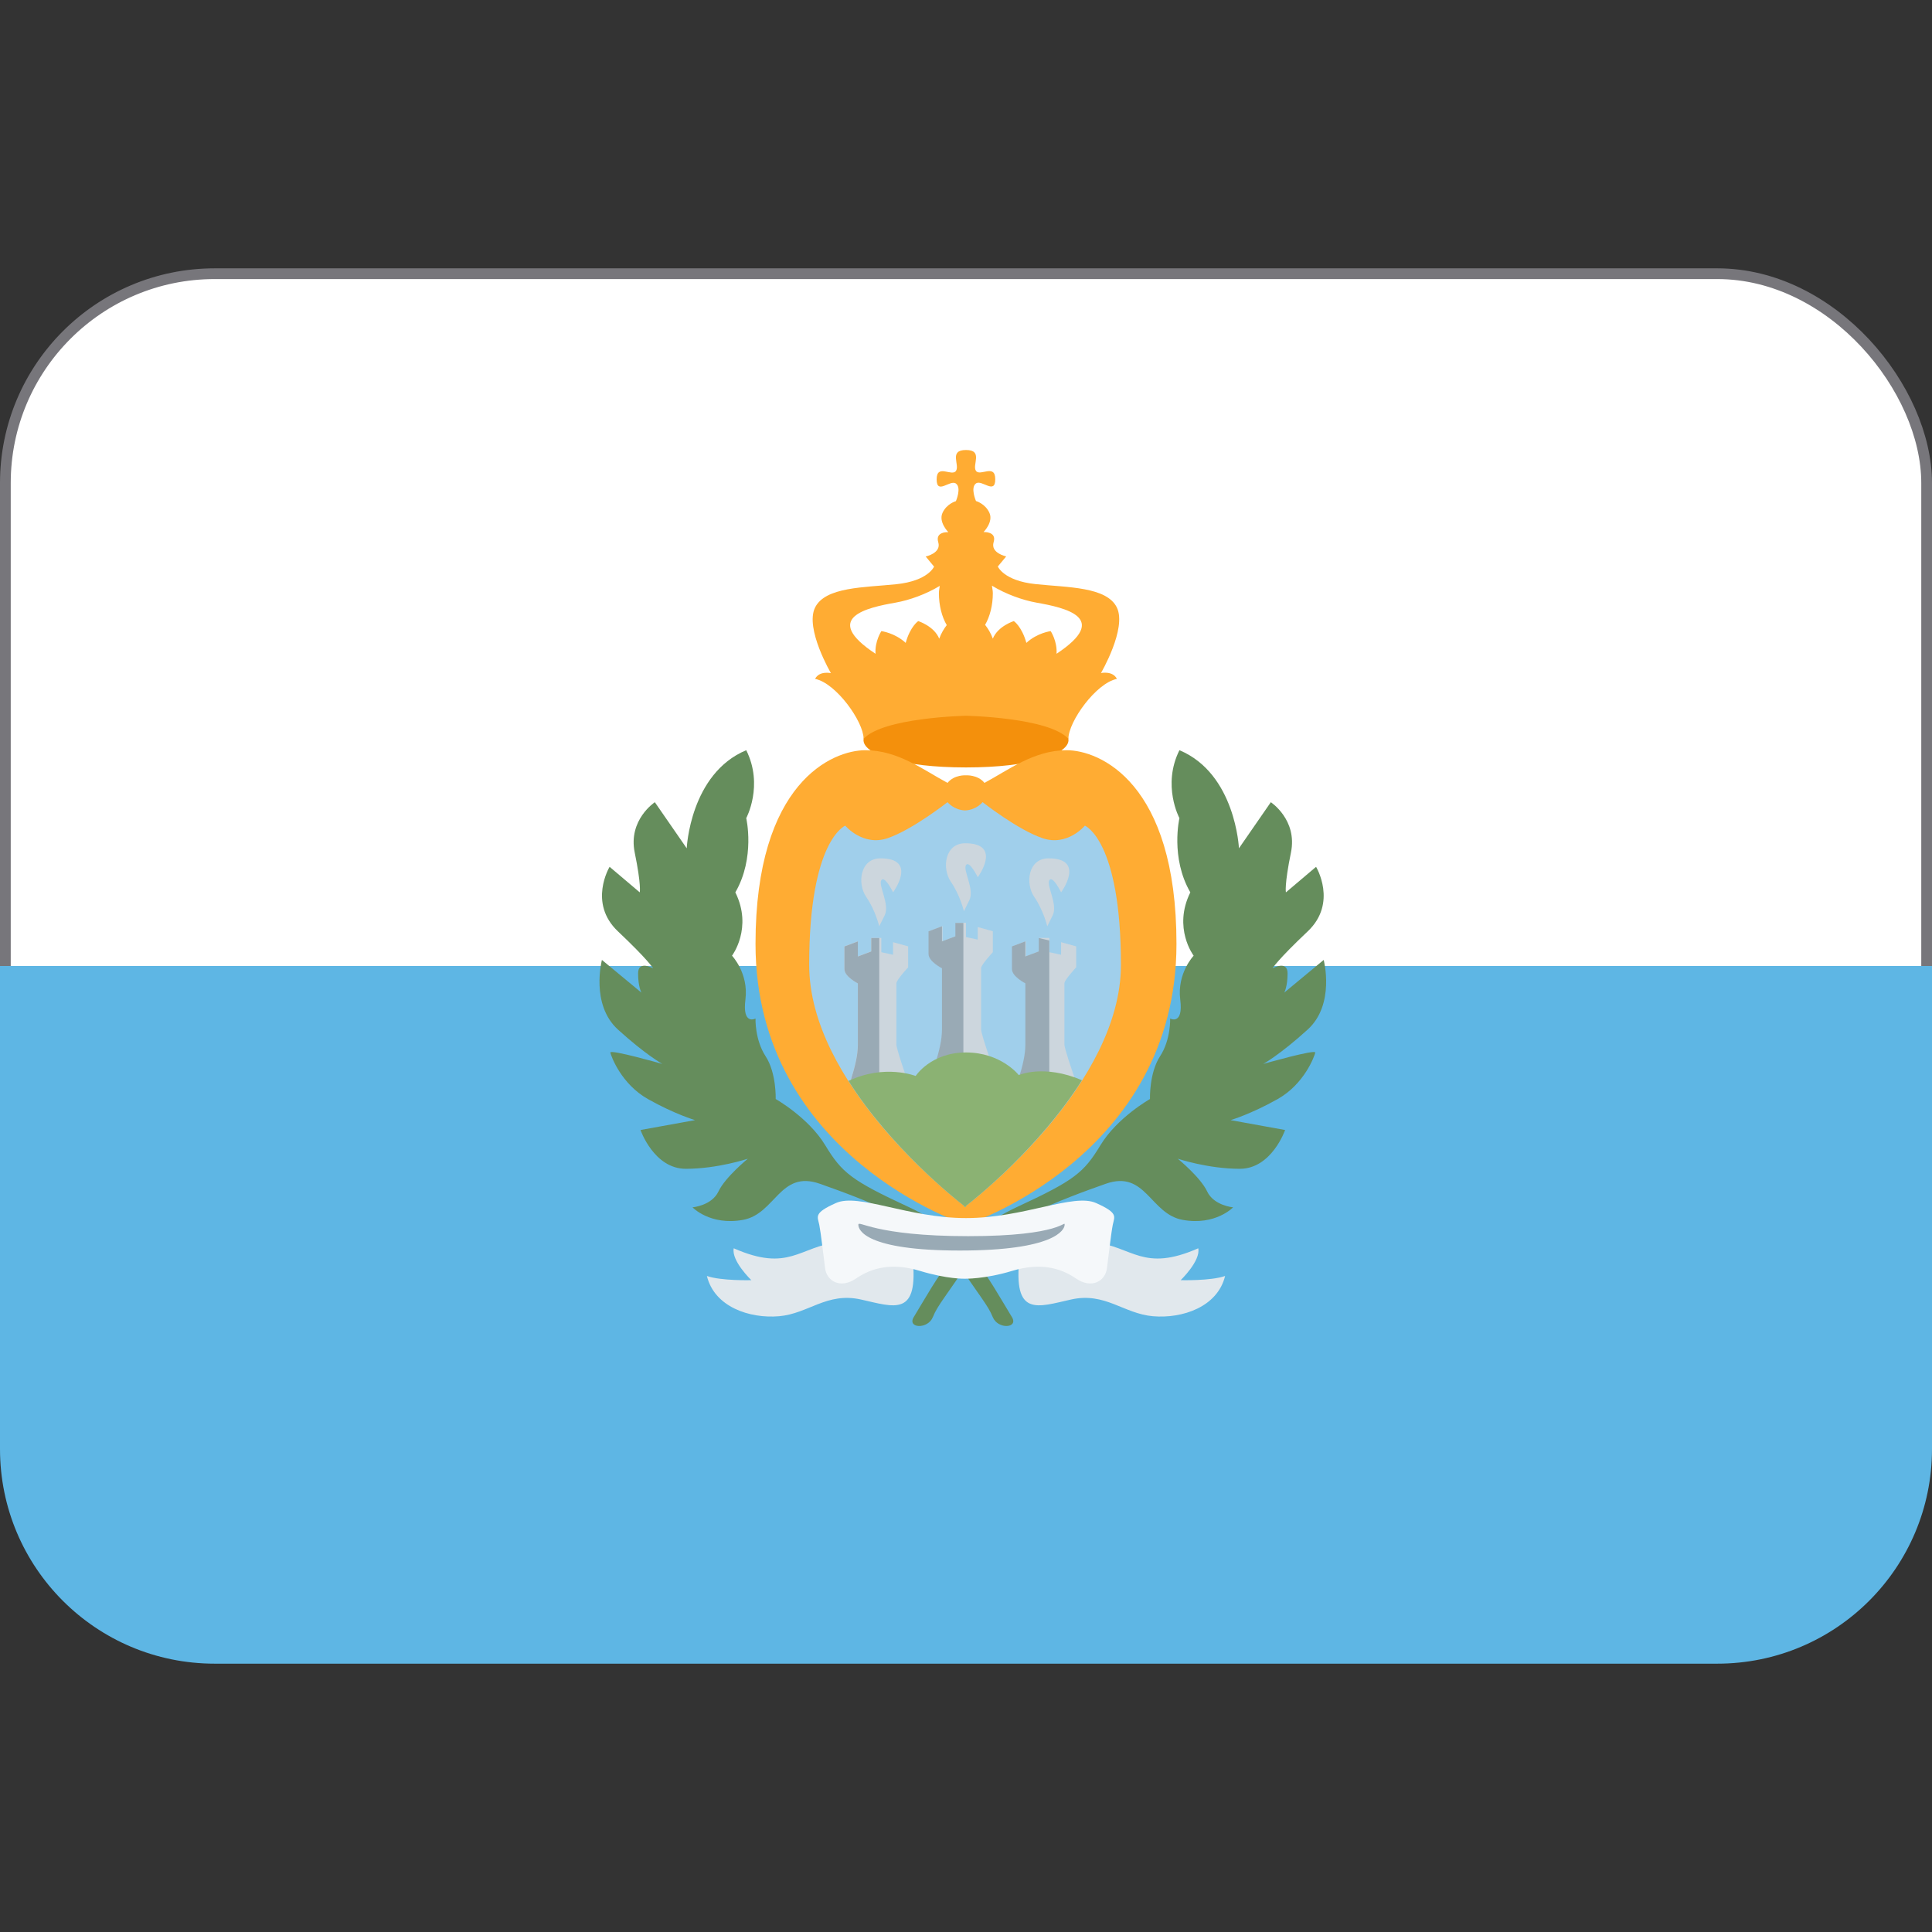 <?xml version="1.0" encoding="UTF-8" standalone="no"?>
<svg
   version="1.1"
   viewBox="0 0 36 36"
   id="svg12"
   sodipodi:docname="1f1f8-1f1f2.svg"
   inkscape:version="1.4-beta3 (01c8a1c, 2024-08-28, custom)"
   xmlns:inkscape="http://www.inkscape.org/namespaces/inkscape"
   xmlns:sodipodi="http://sodipodi.sourceforge.net/DTD/sodipodi-0.dtd"
   xmlns="http://www.w3.org/2000/svg"
   xmlns:svg="http://www.w3.org/2000/svg">
  <rect x="0" y="0" width="36" height="36" fill="#333333" stroke="none"/>
  <defs
     id="defs12" />
  <sodipodi:namedview
     id="namedview12"
     pagecolor="#ffffff"
     bordercolor="#666666"
     borderopacity="1.0"
     inkscape:showpageshadow="2"
     inkscape:pageopacity="0.0"
     inkscape:pagecheckerboard="0"
     inkscape:deskcolor="#d1d1d1"
     showguides="true"
     inkscape:zoom="41.944444"
     inkscape:cx="28.811921"
     inkscape:cy="18.941722"
     inkscape:window-width="1680"
     inkscape:window-height="998"
     inkscape:window-x="-8"
     inkscape:window-y="-8"
     inkscape:window-maximized="1"
     inkscape:current-layer="svg12">
    <sodipodi:guide
       position="0,31"
       orientation="0,-1"
       id="guide12"
       inkscape:locked="false" />
  </sodipodi:namedview>
  <rect
     x=".1"
     y="5.1"
     width="35.8"
     height="17"
     ry="3.9"
     fill="#fff"
     stroke-width=".2"
     id="rect1"
     style="stroke:#77767b" />
  <path
     d="m0 18v9c0 2.21 1.79 4 4 4h28c2.21 0 4-1.79 4-4v-9h-36z"
     fill="#5EB6E4"
     id="path1" />
  <path
     d="m18 14.3c-2.43 0-2.66-0.984 0-0.984 2.66-1e-3 2.43 0.984 0 0.984z"
     fill="#F4900C"
     id="path2" />
  <path
     d="M19.875 13.979c-.609 0-1.094.375-1.531.609-.125-.156-.344-.141-.344-.141s-.219-.016-.344.141c-.438-.234-.922-.609-1.531-.609s-2.047.594-2.047 3.609c0 3.969 3.922 5.234 3.922 5.234s3.922-1.266 3.922-5.234c0-3.016-1.438-3.609-2.047-3.609zm-4.687-1.329c.391.078.904.797.904 1.117.361-.398 1.908-.43 1.908-.43s1.547.031 1.908.43c0-.32.514-1.039.904-1.117-.078-.156-.297-.109-.297-.109s.484-.828.297-1.219c-.188-.391-.922-.375-1.516-.438-.594-.062-.703-.328-.703-.328l.156-.188s-.297-.062-.234-.266c.062-.203-.188-.188-.188-.188s.188-.188.109-.359c-.078-.172-.25-.219-.25-.219s-.109-.25 0-.328c.109-.078.359.219.359-.078s-.281-.047-.359-.156c-.077-.108.142-.389-.186-.389s-.109.281-.188.391c-.078.109-.359-.141-.359.156s.25 0 .359.078c.109.078 0 .328 0 .328s-.172.047-.25.219c-.078.172.109.359.109.359s-.25-.016-.188.188c.062.203-.234.266-.234.266l.156.188s-.109.266-.703.328-1.328.047-1.516.438c-.188.391.297 1.219.297 1.219s-.217-.049-.295.107zm4.124-1.421c.531.094 1.391.281.375.953.016-.234-.109-.422-.109-.422s-.25.031-.453.219c-.087-.31-.234-.406-.234-.406s-.297.093-.391.327c-.037-.101-.088-.186-.144-.257.088-.153.144-.361.144-.591 0-.049-.012-.092-.017-.139.258.158.572.27.829.316zm-2.624 0c.255-.045.567-.156.823-.312-.005.046-.016.087-.016.135 0 .232.056.442.146.596-.054.07-.104.154-.14.253-.094-.234-.391-.328-.391-.328s-.148.097-.234.406c-.203-.188-.453-.219-.453-.219s-.125.188-.109.422c-1.017-.672-.158-.86.374-.953z"
     fill="#FFAC33"
     id="path3" />
  <path
     d="M20.887 17.979c0-2.328-.672-2.594-.672-2.594s-.324.391-.787.234c-.463-.156-1.119-.672-1.119-.672s-.115.146-.326.154c-.211-.007-.327-.154-.327-.154s-.656.516-1.118.672c-.462.156-.788-.234-.788-.234s-.672.266-.672 2.594c0 2.202 2.608 4.276 2.891 4.494v.021l.014-.011.014.011v-.021c.282-.218 2.89-2.292 2.89-4.494z"
     fill="#A0CFEB"
     id="path4" />
  <path
     d="M17.312 20.197c.156-.453.25-.75.25-1.016V18.04s-.25-.125-.25-.266v-.422l.25-.094v.281l.25-.094v-.25H18v.266l.219.047v-.234l.281.078v.391s-.219.234-.219.297v1.141c0 .109.328 1.016.328 1.016h-1.297zm.649-3.218s-.07-.297-.242-.547c-.172-.25-.115-.718.264-.719.705-.001.236.633.236.633s-.156-.32-.219-.227c-.062.094.164.453.062.656s-.101.204-.101.204zm-1.578.281s-.07-.297-.242-.547c-.172-.25-.115-.718.264-.719.705-.001.236.633.236.633s-.156-.32-.219-.226c-.062.094.164.453.062.656l-.101.203zm3.131 0s-.07-.297-.242-.547-.115-.718.264-.719c.705-.001.236.633.236.633s-.156-.32-.219-.226c-.062.094.164.453.062.656l-.101.203zm-3.662 2.865c.084-.268.132-.473.132-.662v-1.141s-.25-.125-.25-.266v-.422l.25-.094v.281l.25-.094v-.25h.188v.266l.219.047v-.234l.281.078v.391s-.219.234-.219.297v1.141c0 .11.328 1.016.328 1.016s-1.213-.247-1.179-.354zm3.013.354c.156-.453.25-.75.25-1.016v-1.141s-.25-.125-.25-.266v-.422l.25-.094v.281l.25-.094v-.25h.188v.266l.219.047v-.234l.281.078v.391s-.219.234-.219.297v1.141c0 .068.131.457.228.733.055.16-1.197.283-1.197.283z"
     fill="#CCD6DD"
     id="path5" />
  <path
     d="M16.383 17.479h-.148v.25l-.25.094v-.281l-.25.094v.422c0 .141.25.266.25.266v1.141c0 .189-.048.395-.132.662-.016.051.248.133.531.205v-2.853zm1.568-.282h-.149v.25l-.25.094v-.281l-.25.094v.422c0 .141.25.266.25.266v1.141c0 .189-.048.395-.132.662-.016.051.249.133.531.205v-2.853zm1.601.328l-.196-.047v.25l-.25.094v-.281l-.25.094v.422c0 .141.25.266.25.266v1.141c0 .189-.049.395-.133.662-.016.051.248.133.579.252v-2.853z"
     fill="#99AAB5"
     id="path6" />
  <path
     d="M18.984 20.033s-.328-.422-.984-.422c-.656 0-.938.438-.938.438s-.579-.228-1.251.093c.794 1.249 1.973 2.189 2.157 2.331v.021l.014-.011.014.011v-.021c.185-.142 1.371-1.09 2.165-2.345-.716-.304-1.177-.095-1.177-.095z"
     fill="#8BB273"
     id="path7" />
  <path
     d="M18.855 24.541c-.442-.723-.839-1.547-1.917-2.047s-1.25-.641-1.562-1.156-.922-.859-.922-.859.016-.484-.188-.797c-.203-.312-.188-.703-.188-.703s-.25.133-.188-.355-.25-.816-.25-.816.391-.516.062-1.18c.375-.648.203-1.383.203-1.383s.328-.609 0-1.266c-1.047.438-1.109 1.828-1.109 1.828l-.594-.859s-.5.328-.375.938c.125.609.094.742.094.742l-.562-.476s-.406.672.156 1.203.656.688.656.688-.281-.156-.281.094.062.359.062.359l-.736-.609s-.217.828.298 1.297c.516.469.828.641.828.641s-.984-.281-.969-.211c.016.07.203.586.703.867.5.281.875.391.875.391l-1.016.184s.25.723.844.723 1.156-.188 1.156-.188-.422.344-.547.609c-.125.266-.484.297-.484.297s.328.344.938.234c.609-.109.688-.938 1.438-.672.75.266 2.094.75 2.531 1.422s.594.828.688 1.062c.095.232.485.209.356-.002z"
     fill="#658D5C"
     id="path8" />
  <path
     d="M17.027 24.541c.441-.723.839-1.547 1.917-2.047 1.078-.5 1.25-.641 1.562-1.156s.922-.859.922-.859-.016-.484.188-.797.188-.703.188-.703.25.133.188-.355.25-.816.25-.816-.391-.516-.062-1.18c-.375-.648-.203-1.383-.203-1.383s-.328-.609 0-1.266c1.047.438 1.109 1.828 1.109 1.828l.594-.859s.5.328.375.938c-.125.609-.094.742-.094.742l.562-.476s.406.672-.156 1.203-.656.688-.656.688.281-.156.281.094-.062.359-.062.359l.735-.609s.218.828-.298 1.297-.828.641-.828.641.984-.281.969-.211c-.016.07-.203.586-.703.867-.5.281-.875.391-.875.391l1.016.184s-.25.723-.844.723-1.156-.188-1.156-.188.422.344.547.609c.125.266.484.297.484.297s-.328.344-.938.234-.688-.938-1.438-.672c-.75.266-2.094.75-2.531 1.422s-.594.828-.688 1.062c-.094.232-.484.209-.355-.002z"
     fill="#658D5C"
     id="path9" />
  <path
     d="M15.625 23.144c-.734.085-.922.569-1.953.116-.047.234.328.594.328.594s-.562.016-.828-.078c.141.578.797.797 1.344.75.547-.047.891-.453 1.524-.312.633.141 1.088.335.962-.797-.424-.454-1.377-.273-1.377-.273zm4.75 0c.734.085.922.569 1.953.116.047.234-.328.594-.328.594s.562.016.828-.078c-.141.578-.797.797-1.344.75s-.891-.453-1.524-.312c-.633.141-1.088.335-.962-.797.424-.454 1.377-.273 1.377-.273z"
     fill="#E1E8ED"
     id="path10" />
  <path
     d="M20.422 22.416c-.422-.187-1.344.281-2.422.281s-2-.469-2.422-.281c-.422.188-.344.25-.312.406.031.156.078.578.109.812.031.234.281.391.578.188.297-.203.672-.297 1.188-.141.516.156.834.146.834.146s.369.01.885-.146.891-.062 1.188.141c.297.203.547.047.578-.188.031-.234.078-.656.109-.812.031-.156.109-.218-.313-.406z"
     fill="#F5F8FA"
     id="path11" />
  <path
     d="M19.838 22.822c0 .096-.191.48-1.952.48s-1.892-.385-1.892-.48c0-.096.288.212 2.048.212s1.796-.307 1.796-.212z"
     fill="#99AAB5"
     id="path12" />
</svg>
